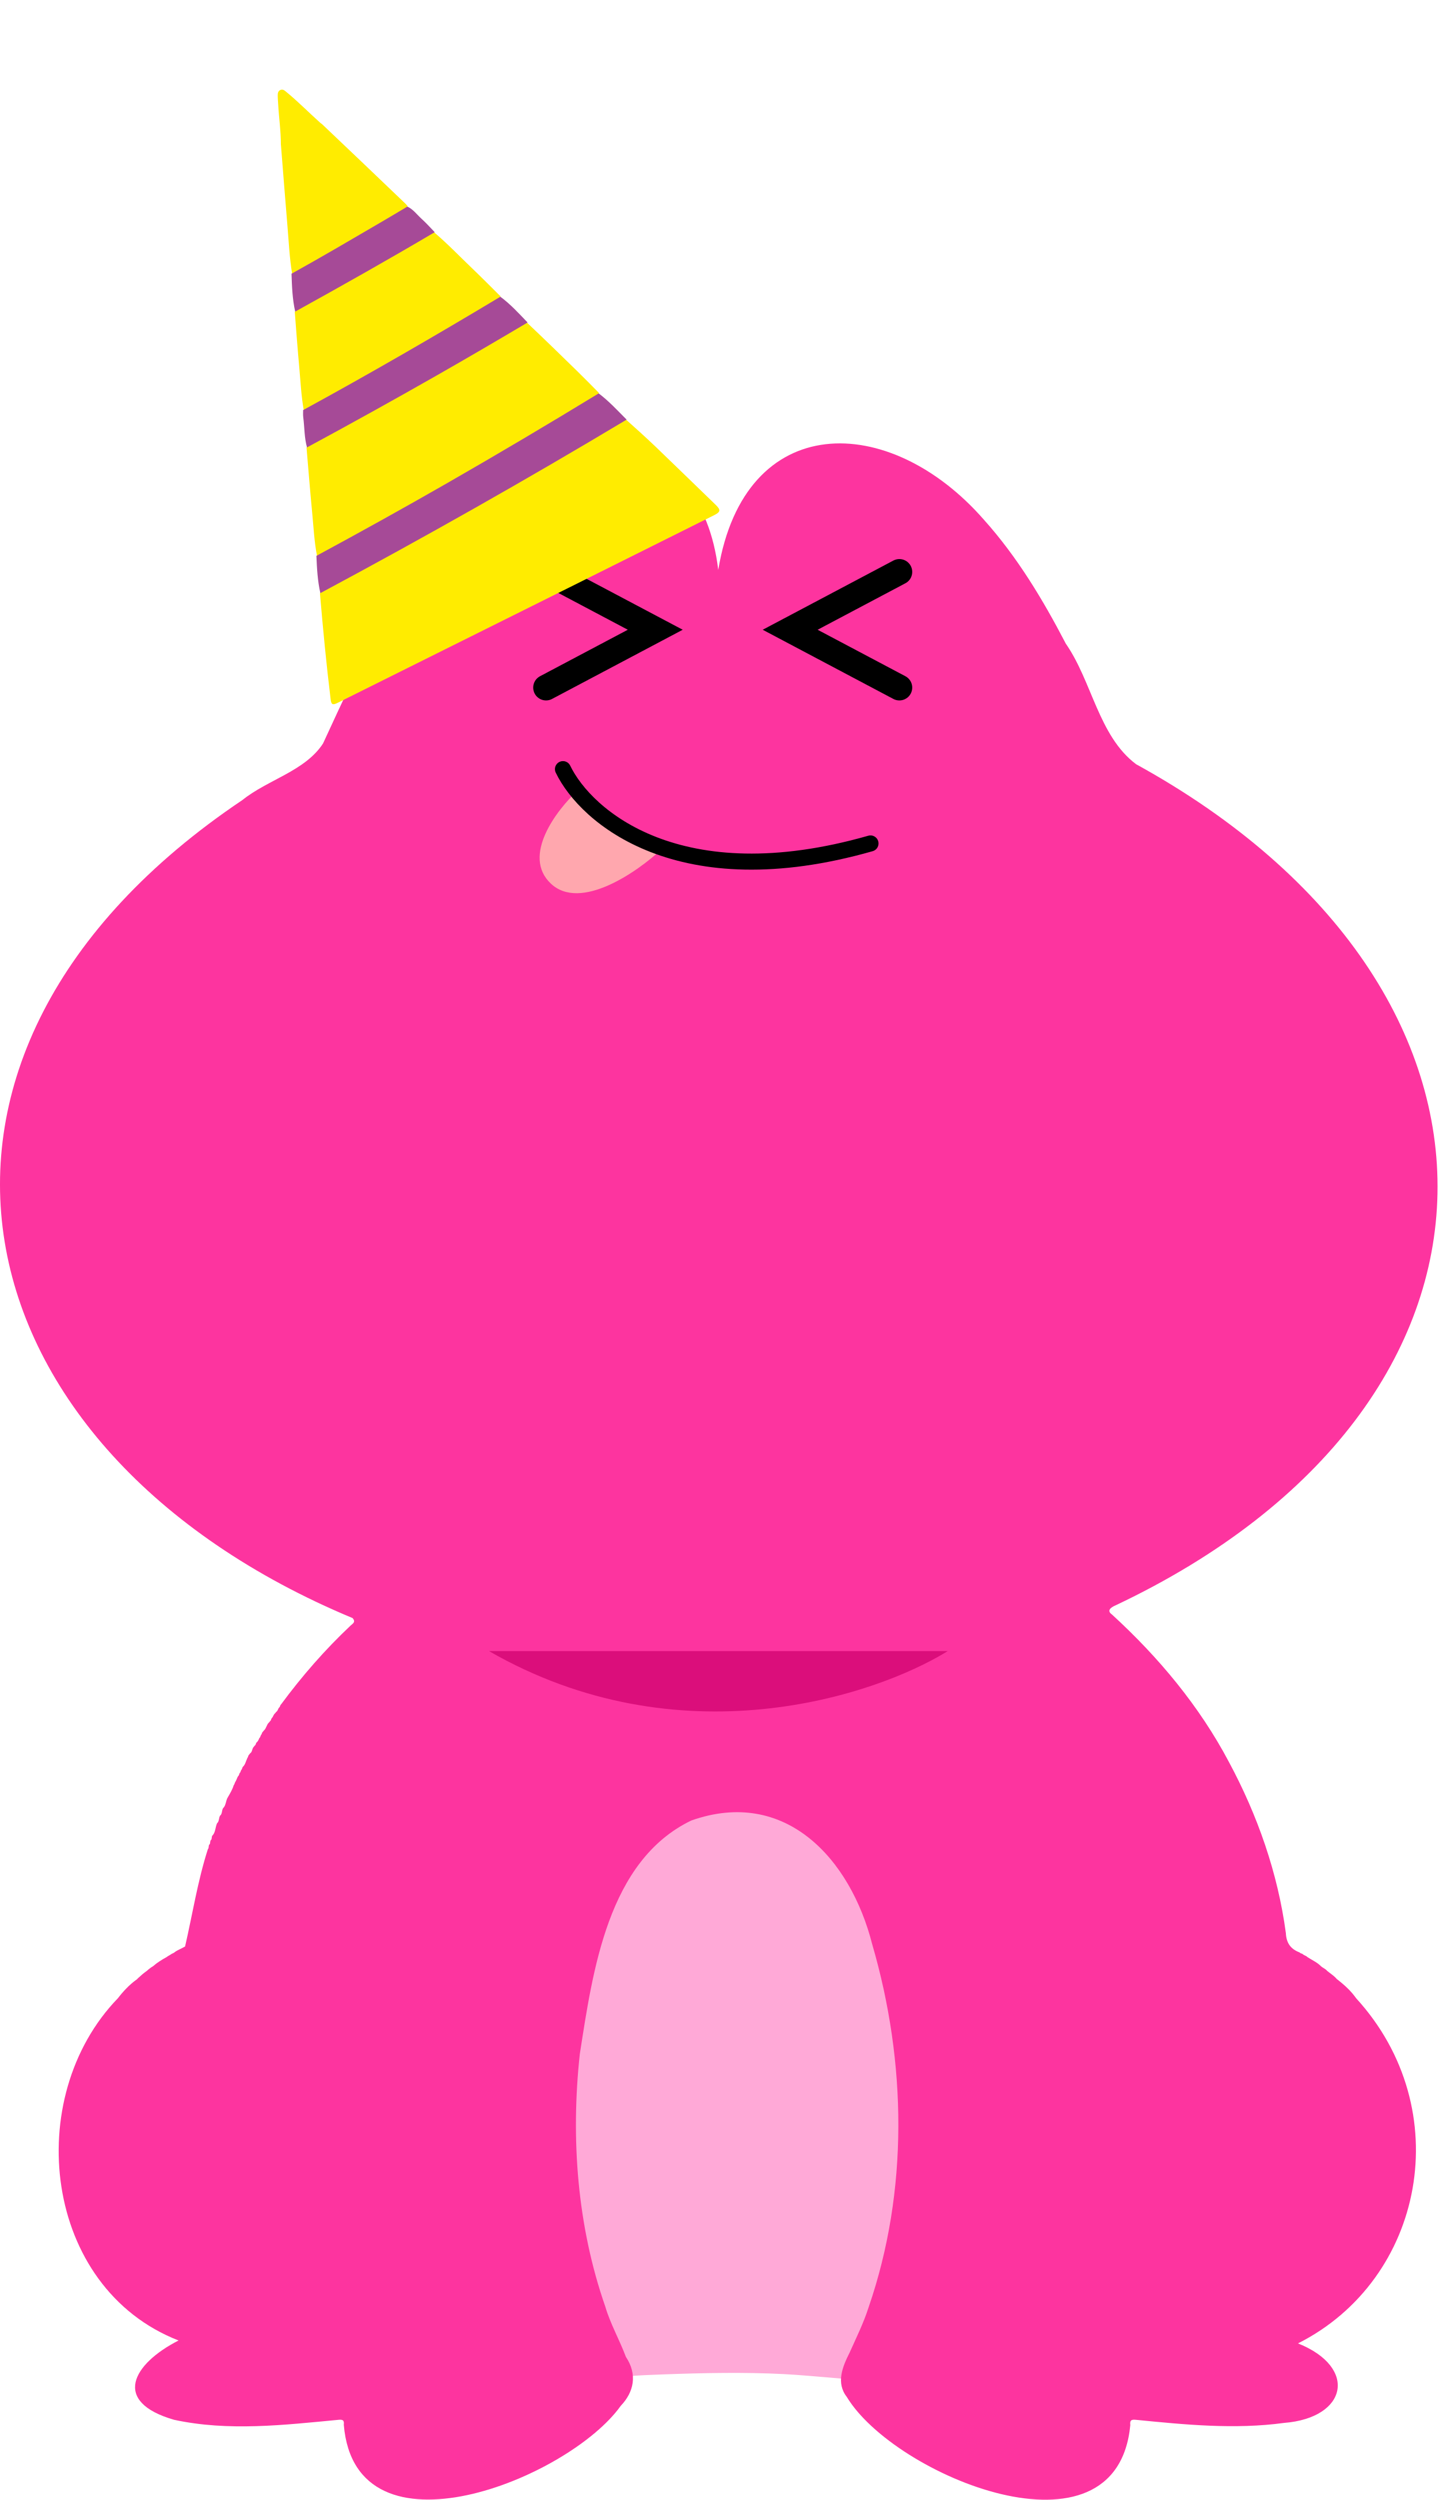 <svg width="224" height="389" viewBox="0 0 224 389" fill="none" xmlns="http://www.w3.org/2000/svg">
<path d="M136.876 370.64C134.262 370.435 131.674 370.205 129.073 369.987C126.733 369.794 124.406 369.576 122.066 369.455C115.756 369.128 109.433 369.273 103.124 369.503C99.377 369.636 95.619 369.794 91.811 370.604C90.267 368.003 89.122 365.293 87.965 362.583C84.916 355.444 83.21 347.943 82.028 340.345C81.281 335.542 80.995 330.691 80.858 325.827C80.472 312.046 82.65 298.629 86.695 285.466C87.94 281.425 89.894 277.65 91.91 273.79C91.985 273.681 91.972 273.669 91.985 273.669C92.383 273.294 92.594 272.81 92.868 272.254C92.943 272.181 92.931 272.157 92.943 272.157C93.167 271.927 93.304 271.661 93.503 271.334C93.565 271.274 93.565 271.25 93.578 271.25C93.789 271.044 93.926 270.79 94.138 270.463C94.213 270.391 94.213 270.342 94.237 270.342C94.287 270.282 94.325 270.221 94.436 270.1C94.511 270.04 94.511 270.016 94.511 270.016C94.735 269.822 94.86 269.58 95.084 269.265C95.171 269.193 95.171 269.132 95.196 269.12C95.246 269.048 95.27 268.987 95.37 268.89C95.457 268.842 95.445 268.806 95.469 268.806C95.532 268.745 95.557 268.697 95.681 268.576C95.756 268.515 95.756 268.491 95.768 268.491C95.83 268.443 95.868 268.382 95.992 268.261C96.067 268.189 96.067 268.177 96.067 268.177C96.378 267.898 96.664 267.596 96.963 267.172C97.05 267.112 97.1 267.015 97.212 266.93C97.324 266.846 97.386 266.725 97.511 266.64C97.635 266.543 97.697 266.422 97.822 266.338C97.946 266.253 98.021 266.12 98.133 266.059C98.394 265.842 98.543 265.684 98.805 265.491C99.116 265.212 99.465 265.176 99.751 264.898C99.813 264.837 99.813 264.825 99.825 264.825C99.888 264.777 99.938 264.728 100.062 264.595C100.137 264.523 100.137 264.511 100.137 264.511C100.186 264.462 100.249 264.414 100.373 264.293C100.448 264.22 100.448 264.208 100.448 264.208C100.498 264.16 100.547 264.111 100.684 264.003C100.771 263.942 100.771 263.918 100.796 263.918C100.846 263.869 100.871 263.809 101.008 263.736C103.634 261.873 106.646 261.498 109.645 261.087C113.491 260.566 117.336 260.506 121.157 261.28C126.832 262.43 130.691 266.059 134.038 270.33C135.619 272.351 136.926 274.54 138.108 276.936C138.183 277.081 138.233 277.118 138.295 277.239C138.345 277.372 138.37 277.432 138.432 277.565C138.506 277.686 138.544 277.722 138.606 277.843C138.643 277.977 138.681 278.037 138.743 278.182C138.818 278.303 138.867 278.339 138.917 278.448C138.954 278.594 138.979 278.654 139.042 278.811C139.129 278.932 139.179 278.957 139.203 279.065C139.216 279.211 139.253 279.271 139.328 279.453C139.477 279.634 139.539 279.731 139.577 279.961C139.627 280.118 139.651 280.166 139.701 280.312C139.776 280.433 139.813 280.469 139.863 280.59C139.9 280.735 139.925 280.796 139.975 280.965C140.112 281.146 140.174 281.255 140.199 281.485C140.249 281.642 140.274 281.691 140.324 281.848C140.398 281.969 140.436 282.005 140.473 282.126C140.498 282.272 140.535 282.344 140.585 282.501C140.722 282.683 140.796 282.78 140.809 283.01C140.846 283.167 140.871 283.227 140.921 283.385C141.045 283.578 141.108 283.687 141.132 283.917C141.17 284.074 141.195 284.135 141.244 284.292C141.369 284.486 141.419 284.607 141.456 284.836C141.506 284.994 141.518 285.054 141.568 285.212C141.693 285.405 141.742 285.514 141.767 285.756C141.805 285.913 141.829 285.974 141.879 286.143C142.228 287.377 142.551 288.514 142.95 289.749C143.037 289.978 143.074 290.112 143.124 290.353C143.534 292.434 144.082 294.382 144.543 296.451C144.617 296.681 144.655 296.826 144.692 297.056C145.177 299.609 145.712 302.053 146.161 304.63C146.21 304.884 146.235 305.029 146.26 305.283C146.248 305.84 146.372 306.263 146.472 306.796C146.521 307.025 146.534 307.171 146.559 307.425C146.721 309.167 146.907 310.812 147.106 312.567C147.156 312.918 147.181 313.16 147.194 313.522C147.169 314.974 147.43 316.305 147.418 317.757C147.467 318.301 147.492 318.749 147.492 319.318C147.567 321.677 147.517 323.915 147.505 326.275C147.492 326.843 147.48 327.279 147.467 327.847C147.355 329.408 147.194 330.836 147.194 332.384C147.181 332.651 147.181 332.796 147.156 333.05C147.044 333.993 146.882 334.816 146.882 335.748C146.87 336.002 146.857 336.147 146.833 336.401C146.497 337.829 146.497 339.184 146.248 340.624C146.223 340.878 146.21 341.023 146.185 341.277C145.862 342.305 145.887 343.273 145.638 344.302C145.613 344.544 145.6 344.689 145.563 344.931C145.177 346.262 145.016 347.52 144.692 348.863C144.655 349.105 144.642 349.238 144.592 349.468C144.231 350.496 144.032 351.464 143.758 352.517C143.721 352.759 143.709 352.892 143.646 353.122C143.136 354.682 142.638 356.134 142.19 357.695C142.153 357.937 142.116 358.082 142.029 358.324C142.004 358.481 142.016 358.53 141.954 358.626C141.867 358.735 141.854 358.784 141.805 358.941C141.282 359.921 141.008 360.877 140.684 361.929C140.597 362.075 140.585 362.135 140.523 362.28C140.299 362.692 140.149 363.03 140.05 363.466C139.963 363.599 139.938 363.659 139.875 363.817C139.826 363.962 139.826 364.022 139.751 364.119C139.664 364.228 139.651 364.289 139.589 364.422C139.241 365.015 138.93 365.523 138.78 366.2C138.693 366.333 138.668 366.406 138.594 366.563C138.544 366.708 138.544 366.769 138.482 366.866C138.382 366.975 138.37 367.035 138.295 367.18C138.245 367.325 138.245 367.374 138.17 367.483C138.083 367.592 138.071 367.652 138.009 367.785C137.772 368.184 137.623 368.523 137.523 368.971C137.449 369.104 137.424 369.164 137.374 369.31C137.137 369.721 136.988 370.06 136.901 370.507C136.901 370.58 136.889 370.628 136.876 370.64Z" fill="#FFA9D7"/>
<path d="M54.896 251.806C-7.612 225.768 -21.322 164.162 37.737 124.497C41.675 121.33 47.501 119.987 50.282 115.702C56.362 102.546 62.536 88.864 72.957 78.528C87.193 63.436 109.135 66.058 111.804 88.695C115.938 63.765 138.453 64.056 153.15 80.867C158.337 86.647 162.34 93.309 165.911 100.169C170.008 106.061 171.013 114.546 176.849 118.925C240.25 153.787 239.63 218.635 173.626 249.833C172.93 250.134 172.216 250.632 173.1 251.252C180.354 257.896 186.697 265.488 191.301 274.199C195.756 282.478 198.913 291.489 200.163 300.83C200.238 302.334 200.867 303.292 202.324 303.846C202.39 303.987 202.672 303.987 202.784 304.091C202.944 304.279 203.32 304.335 203.508 304.551C204.185 305.002 205.011 305.35 205.632 305.98C205.876 306.224 206.346 306.384 206.581 306.694C207.013 307.06 207.605 307.427 208.009 307.878C208.028 307.943 208.206 308.066 208.263 308.103C209.296 308.921 210.302 309.823 211.101 310.96C226.887 328.231 221.757 354.74 202.051 364.673C211.383 368.403 209.766 376.268 199.881 377.048C192.185 378.091 184.451 377.321 176.774 376.56C176.097 376.503 175.862 376.635 175.947 377.387C173.833 399.61 139.196 385.261 131.819 373.008C130.109 370.818 131.133 368.328 132.27 366.073C133.304 363.761 134.431 361.496 135.202 359.081C141.46 340.945 141.122 320.911 135.775 302.578C132.402 289.281 122.272 278.118 107.603 283.305C94.588 289.582 92.267 306.778 90.257 319.633C88.828 332.77 89.843 346.377 94.213 358.922C95.011 361.647 96.44 364.118 97.426 366.768C99.249 369.493 98.686 372.237 96.628 374.389C88.518 385.769 55.338 399.084 53.515 377.33C53.599 376.644 53.364 376.503 52.744 376.56C44.221 377.368 35.567 378.392 27.091 376.56C17.393 373.759 20.597 367.896 27.795 364.221C6.746 356.009 3.363 326.437 18.361 310.95C19.16 309.907 20.099 308.902 21.199 308.094C21.274 308.094 21.405 307.915 21.443 307.878C21.866 307.492 22.364 307.032 22.871 306.694C23.125 306.449 23.473 306.186 23.82 305.98C24.441 305.434 25.183 304.965 25.944 304.551C26.123 304.391 26.452 304.26 26.668 304.091C26.762 304.006 27.015 303.95 27.138 303.837C27.57 303.471 28.293 303.226 28.81 302.907C29.938 298.02 30.784 292.636 32.362 287.75C32.55 287.618 32.419 287.186 32.597 287.035C32.785 286.904 32.654 286.472 32.842 286.331C33.029 286.199 32.898 285.757 33.086 285.626C33.546 285.147 33.518 284.31 33.791 283.728C34.129 283.474 34.044 282.863 34.261 282.544C34.608 282.299 34.505 281.679 34.74 281.36C35.172 280.993 35.153 280.157 35.454 279.706C35.802 279.095 36.168 278.522 36.384 277.798C36.506 277.723 36.525 277.432 36.619 277.319C36.788 277.084 36.91 276.605 37.089 276.37C37.221 276.304 37.23 276.013 37.324 275.9C37.446 275.825 37.465 275.543 37.559 275.43C37.681 275.355 37.7 275.082 37.794 274.96C38.17 274.641 38.301 273.992 38.517 273.551C38.621 273.466 38.639 273.137 38.762 273.081C38.79 273.025 38.921 272.874 38.968 272.818C39.25 272.667 39.241 272.122 39.457 271.888C39.495 271.85 39.636 271.662 39.673 271.624C39.814 271.568 39.823 271.286 39.927 271.164C40.143 271.023 40.275 270.704 40.387 270.44C40.528 270.384 40.538 270.112 40.641 269.98C40.744 269.905 40.782 269.585 40.895 269.52C40.932 269.473 41.064 269.322 41.111 269.256C41.44 268.993 41.496 268.401 41.834 268.082C41.891 268.054 42.004 267.875 42.05 267.828C42.191 267.762 42.191 267.509 42.304 267.368C42.511 267.208 42.558 266.841 42.783 266.653C42.83 266.625 42.971 266.437 43 266.39C43.244 266.287 43.272 265.864 43.479 265.695C43.592 265.62 43.629 265.3 43.742 265.244C46.993 260.837 50.583 256.73 54.567 252.972C54.868 252.69 55.45 252.417 54.877 251.797L54.896 251.806Z" fill="#FD349F"/>
<path d="M85.763 137.52C81.167 133.218 86.634 126.047 89.942 123C92.449 126.872 99.692 130.708 103 132.142C99.17 135.728 90.36 141.823 85.763 137.52Z" fill="#FFA7AE"/>
<path d="M113.1 256.937H76.116C105.703 273.956 136.055 264.028 147.533 256.937H113.1Z" fill="#DB0E7B"/>
<path d="M85 89L102 98L85 107" stroke="black" stroke-width="4" stroke-linecap="round"/>
<path d="M140 89L123 98L140 107" stroke="black" stroke-width="4" stroke-linecap="round"/>
<path d="M87.634 119.691C91.191 127.087 105.746 139.755 135.504 131.255" stroke="black" stroke-width="2.5" stroke-linecap="round"/>
<path d="M97.499 65.344C99.074 66.751 100.607 68.133 102.094 69.556C105.201 72.541 108.288 75.545 111.384 78.54C112.221 79.348 112.185 79.663 111.16 80.175C102.609 84.445 94.056 88.71 85.503 92.974C74.529 98.442 63.554 103.903 52.578 109.364C51.777 109.761 51.571 109.669 51.467 108.816C50.801 103.371 50.279 97.912 49.809 92.388C49.883 91.986 50.199 91.907 50.449 91.769C59.611 86.836 68.717 81.795 77.768 76.65C83.978 73.119 90.142 69.509 96.288 65.865C96.653 65.648 96.989 65.367 97.513 65.346L97.499 65.344Z" fill="#FFEC00"/>
<path d="M82.082 50.255C84.694 52.727 87.248 55.204 89.783 57.688C90.927 58.81 92.056 59.95 93.22 61.133C93.102 61.643 92.661 61.791 92.308 62.004C87.56 64.923 82.769 67.756 77.964 70.587C68.937 75.905 59.805 81.029 50.595 86.019C50.22 86.225 49.85 86.444 49.34 86.467C48.914 84.237 48.806 81.993 48.593 79.758C48.275 76.429 48.004 73.098 47.72 69.71C47.757 69.28 48.087 69.223 48.339 69.092C58.868 63.363 69.301 57.466 79.68 51.472C80.435 51.037 81.111 50.426 82.082 50.255Z" fill="#FFEC00"/>
<path d="M47.278 63.786C46.882 61.566 46.784 59.353 46.584 57.154C46.323 54.316 46.115 51.475 45.889 48.579C46.039 48.165 46.369 48.027 46.671 47.865C51.054 45.418 55.431 42.953 59.801 40.49C61.943 39.28 64.061 38.038 66.185 36.813C66.62 36.566 67.014 36.219 67.615 36.185C69.715 37.974 71.582 39.93 73.534 41.796C75 43.2 76.433 44.642 77.907 46.11C77.862 46.555 77.507 46.681 77.216 46.853C71.597 50.186 65.971 53.514 60.284 56.742C56.279 59.015 52.265 61.278 48.217 63.478C47.939 63.632 47.665 63.818 47.268 63.796L47.278 63.786Z" fill="#FFEC00"/>
<path d="M49.251 86.503C56.12 82.79 62.905 79.026 69.643 75.163C77.536 70.636 85.365 65.996 93.195 61.221C94.788 62.421 96.116 63.871 97.544 65.301C81.893 74.679 66.011 83.651 49.867 92.301C49.443 90.419 49.332 88.486 49.253 86.509L49.251 86.503Z" fill="#A64A97"/>
<path d="M43.724 22.53C43.729 20.383 43.414 18.324 43.304 16.256C43.279 15.78 43.232 15.299 43.233 14.821C43.234 14.505 43.284 14.172 43.632 14.008C43.986 13.842 44.247 14.037 44.499 14.248C46.361 15.768 48.04 17.483 49.83 19.088C49.907 19.156 49.991 19.228 50.118 19.307C54.476 23.431 58.779 27.554 63.085 31.668C63.203 31.777 63.306 31.903 63.443 32.072C63.311 32.54 62.928 32.703 62.592 32.903C57.326 36.023 52.024 39.075 46.705 42.098C46.339 42.309 45.976 42.551 45.472 42.573C45.056 40.09 44.955 37.609 44.742 35.132C44.388 30.954 44.072 26.77 43.73 22.528L43.724 22.53Z" fill="#FFEC00"/>
<path d="M47.193 63.814C57.563 58.153 67.75 52.264 77.889 46.176C79.462 47.336 80.753 48.758 82.127 50.186C77.429 52.974 72.724 55.724 67.983 58.426C61.318 62.224 54.606 65.945 47.793 69.624C47.362 68.122 47.411 66.545 47.212 64.992C47.163 64.625 47.178 64.25 47.187 63.816L47.193 63.814Z" fill="#A64A97"/>
<path d="M45.379 42.597C50.084 39.988 54.687 37.279 59.297 34.587C60.658 33.794 62.007 32.985 63.414 32.149C64.324 32.577 64.88 33.371 65.579 34.011C66.304 34.668 66.963 35.389 67.67 36.133C60.512 40.366 53.278 44.436 45.952 48.49C45.519 46.578 45.444 44.613 45.379 42.597Z" fill="#A64A97"/>
</svg>

